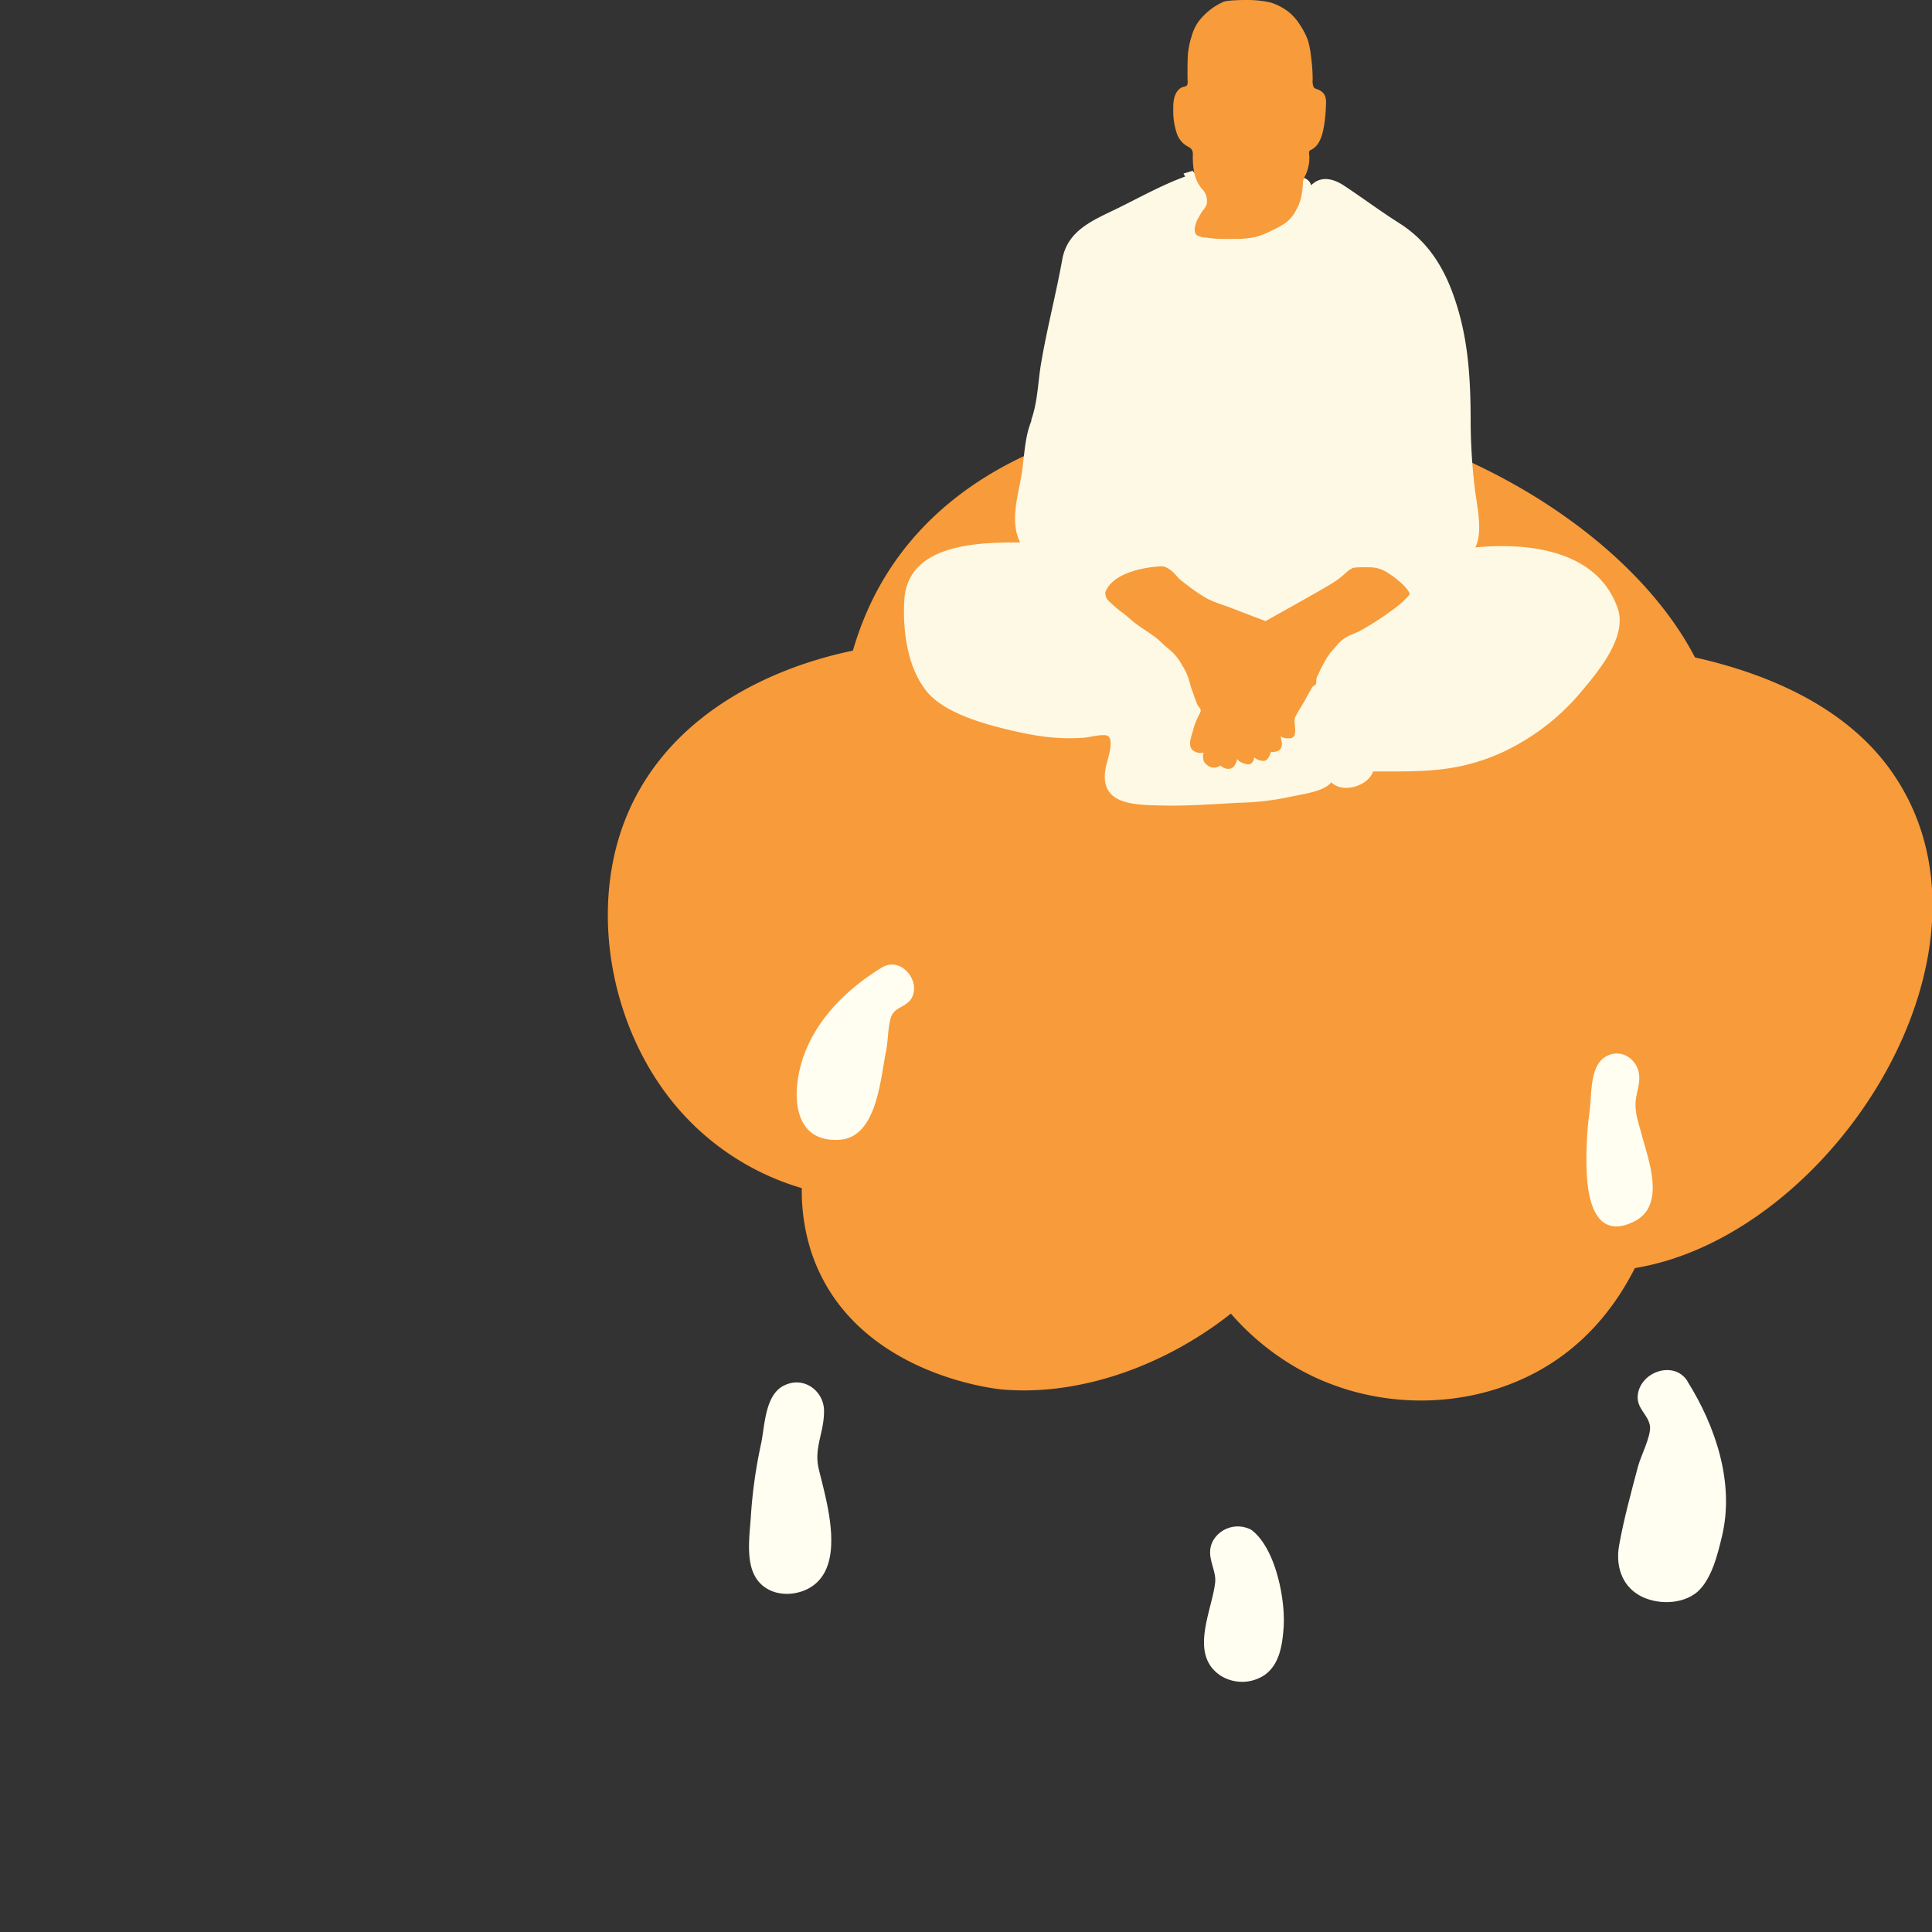 <svg id="Layer_1" data-name="Layer 1" xmlns="http://www.w3.org/2000/svg" viewBox="0 0 623.6 623.6"><rect x="0" y="0" width="623.6" height="623.6" fill="#333333" stroke="none"/><defs><style>.cls-1{fill:#f89b3a;}.cls-2{fill:#fef9e4;}.cls-3{fill:#fffef1;}</style></defs><title>guru-weather</title><g id="Layer_1-2" data-name="Layer 1"><path class="cls-1" d="M-14.5,247.3c-13.9-18.5-36.8-29.4-62.2-35.1-20.7-39.8-74.5-71.5-122.7-78.2-43.9-6-115.8,4.3-142.9,59.8a102.16,102.16,0,0,0-6.2,16.2c-31.7,6.6-66.5,25.4-76.4,63.5-7,27.1-.1,58.6,17.1,80.8A84,84,0,0,0-365,383.5a64.35,64.35,0,0,0,2.9,20.1c12.8,39.8,59.5,44.7,61.9,44.9,24.5,2.1,51.9-7.3,73.7-24.5a82.7,82.7,0,0,0,22.1,18c24.7,13.7,55.4,13.2,78.6-.3,13.4-7.8,23-19.2,29.7-32.4C-31.7,398.8,28.5,304.7-14.5,247.3Z"/><path class="cls-1" d="M609.3,247.3c-13.9-18.5-36.8-29.4-62.2-35.1-20.7-39.8-74.5-71.5-122.7-78.2-43.9-6-115.8,4.3-142.9,59.8a102.16,102.16,0,0,0-6.2,16.2c-31.7,6.6-66.5,25.4-76.4,63.5-7,27.1-.1,58.6,17.1,80.8a84,84,0,0,0,42.8,29.2,64.35,64.35,0,0,0,2.9,20.1c12.8,39.8,59.5,44.7,61.9,44.9,24.5,2.1,51.9-7.3,73.7-24.5a82.7,82.7,0,0,0,22.1,18c24.7,13.7,55.4,13.2,78.6-.3,13.4-7.8,23-19.2,29.7-32.4C592.1,398.8,652.2,304.7,609.3,247.3Z"/><path class="cls-2" d="M521.8,195.4c-7-18.1-29.1-20.3-45.6-18.7,2.6-5.2.4-13.8-.2-19.3a188,188,0,0,1-1.3-19.8c0-15.1-.6-29.1-6-43.5-3.5-9.3-8.7-16.8-17.1-22.1-6-3.8-11.9-8.2-17.8-12.1-3.2-2.1-7.3-3.4-10.6-.1a3.38,3.38,0,0,0-2.5-2.4c-1.4,2.7-35.1,1.1-35.7-2.3q-1.8.6-3,.9a9.25,9.25,0,0,1,.5,1c-7.2,2.6-14.6,6.7-21.5,10.1-7.9,3.9-16.3,7-18.1,16.5-2,11.1-4.9,22.2-6.8,33.3-1.1,6.2-1.1,12.8-3.3,18.8l.2-.1c-2.3,5.5-2.3,11.4-3.2,17.2-1.1,7-4,15.4-.5,22.3-13.7-.1-36.2.5-37.4,18.4-.6,9.8.9,22.1,7.4,29.9,5.7,6.7,17.7,10.1,26,12.1s16,3.3,24.7,2.6c1.6-.1,6.7-1.5,7.8-.4,1.8,1.8-.5,7.9-.9,10.1-2.3,12,9,12,18.4,12.2,8.3.2,16.7-.5,25-.9a86.37,86.37,0,0,0,16.1-1.9c3.5-.8,10.9-1.6,13.3-4.7,3.8,3.8,12,1.1,13.5-3.5,15.1,0,26.5.5,40.9-5.8a73.5,73.5,0,0,0,27-20.8C516.8,215.6,525.8,204.5,521.8,195.4Z"/><path class="cls-1" d="M356.8,191.1a3.27,3.27,0,0,0,1.1,2.9,39.73,39.73,0,0,0,5,4.2c1.1.9,2.1,1.8,3.2,2.7,2.9,2.3,6.3,4,8.9,6.6,1.1,1.1,2.3,2,3.4,3a16.9,16.9,0,0,1,3.5,4.9v-.2a24.77,24.77,0,0,1,1.7,3.7c.4,1.3.7,2.7,1.2,4s1,2.9,1.6,4.3c.2.7.9,1.2,1.1,1.8s-.1.9-.3,1.4a25.28,25.28,0,0,0-1.9,4.5c-.2.9-.5,1.8-.8,2.8-.4,1.4-.7,3.1.3,4.3a4.06,4.06,0,0,0,3.8.9c-.4.4-.3,1.7-.2,2.3a3,3,0,0,0,1.2,1.7,3.36,3.36,0,0,0,3.8.5c.5-.3.4-.4.9,0a2.51,2.51,0,0,0,.7.4,3,3,0,0,0,2.1.3c1.5-.4,1.9-1.9,2.3-3.2,0,.5.9,1,1.3,1.2a7,7,0,0,0,1.9.6c1.3.2,2.2-1,2.2-2.3a4.47,4.47,0,0,0,3.1,1.2c1.5-.1,1.9-1.9,2.4-3,0,.3,1.4,0,1.5,0a2.25,2.25,0,0,0,1.6-1c.8-1.3,0-2.8,0-4.1.4.8,1.9.8,2.7.8a1.75,1.75,0,0,0,1.8-1.1,6.38,6.38,0,0,0,.1-2.4c0-1.1-.4-2.4.1-3.4,1-2,2.3-3.9,3.4-5.9.5-1,1.1-2,1.6-2.9.3-.5.4-.9.9-1.2s.7-.3.8-.8,0-.9.1-1.3a3.51,3.51,0,0,1,.6-1.6,41.56,41.56,0,0,1,2.4-4.7,15,15,0,0,1,1.5-2.3l2.1-2.4a11.62,11.62,0,0,1,5.1-3.6,29.75,29.75,0,0,0,4.7-2.4,99.49,99.49,0,0,0,9.2-6.2,26.74,26.74,0,0,0,4.4-4.1c.6-.9-2.8-4.5-7.1-7.2a10.64,10.64,0,0,0-5.8-1.7h-2.2a17.78,17.78,0,0,0-3.1.2c-.3.1-.6.4-.9.5-1,.5-2.2,2.2-5.7,4.4s-21.3,12.1-21.5,12.2-.4,0-.8-.2l-2.4-.9c-1.1-.4-2.3-.9-3.4-1.3-2.4-.9-4.8-1.9-7.2-2.7a43.42,43.42,0,0,1-5-2,50.23,50.23,0,0,1-5.9-3.9c-1.1-.8-2.2-1.7-3.2-2.5-.7-.6-2.9-3.8-5.5-4.1C375.2,182.7,359.8,183.2,356.8,191.1Z"/><path class="cls-1" d="M395.1.5a20.59,20.59,0,0,0-8.2,6.4,14.69,14.69,0,0,0-2.3,4.9,25.36,25.36,0,0,0-1.2,6.1c-.1,2-.1,3.9-.1,5.9V25c0,.6.2,2.1-.2,2.6a3.36,3.36,0,0,1-1.4.5,4.1,4.1,0,0,0-2.1,2c-1,1.9-.9,4-.9,6.1a21.87,21.87,0,0,0,1.1,6.7,7.47,7.47,0,0,0,3.6,4.4,2.84,2.84,0,0,1,1.1.8c.7.7.5,2,.5,2.9.1,3.7.5,7.2,3.1,10.1a5.57,5.57,0,0,1,1.4,4.8,5.71,5.71,0,0,1-1.3,2.1c-.6.8-1,1.7-1.5,2.5-.7,1.3-1.8,4.2-.4,5.4a6.21,6.21,0,0,0,3.1.8l2.4.3c2.7.2,5.5.1,8.2.1a29.57,29.57,0,0,0,5.2-.6,26.33,26.33,0,0,0,5.5-2.2,36.52,36.52,0,0,0,3.4-1.8,11.13,11.13,0,0,0,4.3-4.8c1.7-2.8,2-6,2.2-9.2a8.49,8.49,0,0,1,.9-2.2,14,14,0,0,0,1-3.5,8.6,8.6,0,0,0,.1-1.6,3.35,3.35,0,0,0,0-1c0-.1-.3-1.4.3-1.7,3.1-1.3,4-5.1,4.5-8.1a53.56,53.56,0,0,0,.6-6.9c.1-2.2-.4-3.7-2.6-4.6-.5-.2-1.1-.3-1.4-.8a5.24,5.24,0,0,1-.3-2.5,56.49,56.49,0,0,0-.5-7.1,32.16,32.16,0,0,0-1-5.4,22.64,22.64,0,0,0-2.5-4.9A17.16,17.16,0,0,0,416,3.9,18.53,18.53,0,0,0,410.1.8,33.59,33.59,0,0,0,403,0c-1.6,0-3,0-4.4.1A20.85,20.85,0,0,0,395.1.5Z"/><path class="cls-3" d="M284.6,312.3c-11.1,6.8-21.1,16.5-25.4,29.1-3.6,10.5-4,27.5,11.8,26.5,12.2-.8,13.2-20.1,15.1-29.2.6-2.9.5-9.4,2.1-11.6s4.8-2.4,6.2-5.2c2.7-5.6-3.7-13.3-9.8-9.6"/><path class="cls-3" d="M518.2,341.1c-5.1,3-4.4,12.2-5.1,17.4a116,116,0,0,0-1,18.6c.2,8.9,2.3,23.4,15.1,17.3,10.8-5.1,4.8-20.1,2.6-28.5-.9-3.4-1.9-6-1.9-9.4,0-3,1.4-6.1,1.2-9.1-.3-5.5-5.9-9.3-10.9-6.3"/><path class="cls-3" d="M544.67,445.87c9.09,14.51,15.26,32.81,11.14,50-1.39,5.84-3.34,13.91-8,18-4.92,4.1-13.1,4.17-18.6,1.11-6-3.38-7.77-10-6.57-16.34,1.52-8.47,3.89-17.07,6.09-25.39.85-3.19,4.23-9.75,3.85-12.89-.54-3.89-4.55-5.72-3.92-10.29,1-7.45,11.85-11.06,16.06-4.18"/><path class="cls-3" d="M403.9,493.8c7.8,5.8,11.1,22.5,10.4,31.7-.4,5.5-1.3,11.8-6.2,15.2a13.05,13.05,0,0,1-14.2.1c-10.1-6.8-2.8-20.7-1.7-29.8.6-4.5-3.4-8.8-.6-13.8a9.22,9.22,0,0,1,12.3-3.4"/><path class="cls-3" d="M253.13,447.19c6.4-3.2,13.13,1.94,12.84,8.68-.07,6.69-3.29,11.54-1.71,18.25,2.59,10.79,9.44,32.69-4,38.95-5.74,2.65-13.23,1.65-16.56-4.27-3.11-5.55-1.62-14.15-1.28-20.26a157.45,157.45,0,0,1,3.27-22.7c1.21-5.88,1.23-15.59,7.39-18.65"/></g></svg>